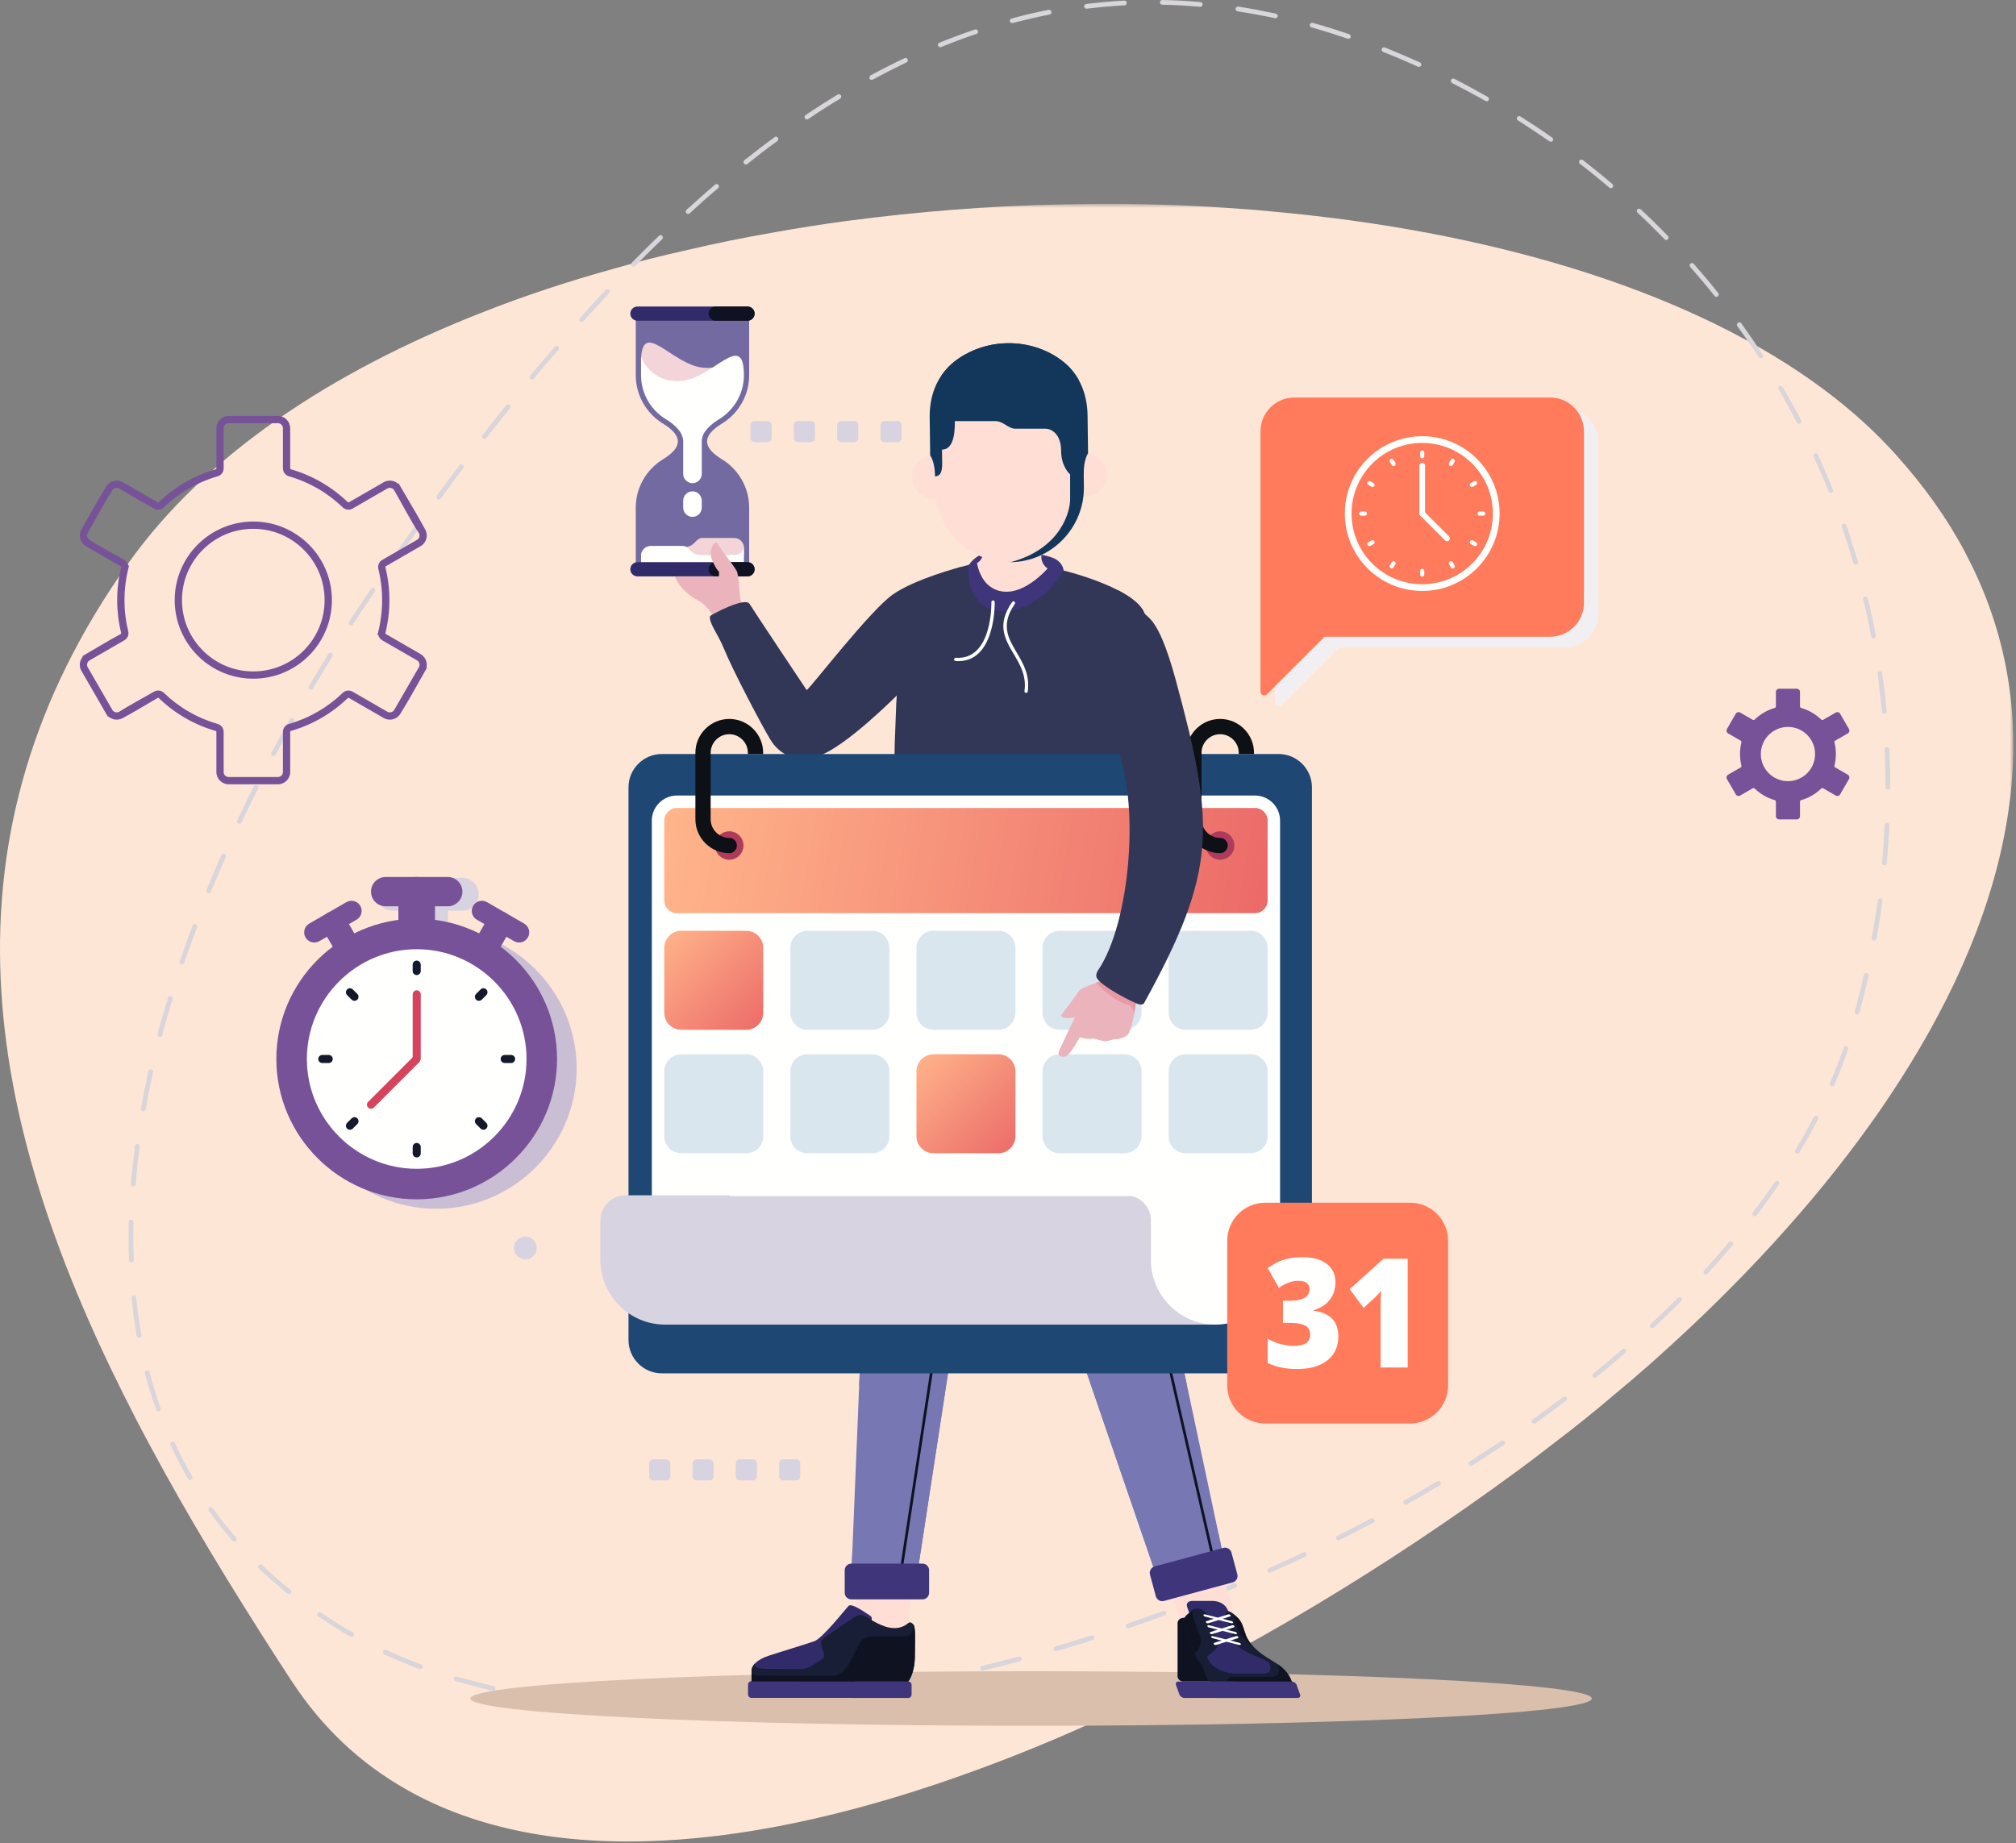 <svg xmlns="http://www.w3.org/2000/svg" xmlns:xlink="http://www.w3.org/1999/xlink" width="480" height="439" viewBox="0 0 480 439">
    <rect x="0" y="0" width="480" height="439" fill="#808080" stroke="none"/>
    <defs>
        <linearGradient id="prefix__c" x1="0%" x2="100%" y1="48.479%" y2="51.521%">
            <stop offset="0%" stop-color="#FFB48A"/>
            <stop offset="100%" stop-color="#EC6B69"/>
        </linearGradient>
        <linearGradient id="prefix__d" x1="0%" x2="100%" y1="0%" y2="100%">
            <stop offset="0%" stop-color="#FFB48A"/>
            <stop offset="100%" stop-color="#EC6B69"/>
        </linearGradient>
        <linearGradient id="prefix__e" x1=".004%" x2="99.996%" y1="0%" y2="100%">
            <stop offset="0%" stop-color="#FFB48A"/>
            <stop offset="100%" stop-color="#EC6B69"/>
        </linearGradient>
        <path id="prefix__a" d="M0.354 0.522L505.354 0.522 505.354 420 0.354 420z"/>
    </defs>
    <g fill="none" fill-rule="evenodd">
        <g transform="translate(-26 .001) translate(0 48.03)">
            <mask id="prefix__b" fill="#fff">
                <use xlink:href="#prefix__a"/>
            </mask>
            <path fill="#FDE6D6" d="M475.743 213.266c-1.485 2.217-2.965 4.397-4.545 6.568-13.815 19.291-30.96 37.821-49.945 54.853-.86.791-1.76 1.59-2.655 2.38-2.705 2.386-5.495 4.775-8.285 7.071-4.81 4.105-9.765 8.075-14.805 11.882-2.655 2.092-5.395 4.146-8.1 6.15-31.405 23.099-64.975 43.307-98.055 58.531-10.255 4.774-20.515 9.037-30.64 12.719-52.835 19.458-102.015 24.019-135.945 4.727-10.805-6.108-20.03-14.643-27.365-25.893-1.17-1.803-2.34-3.602-3.51-5.397-10.84-16.865-21.195-33.805-30.285-50.837-2.16-3.974-4.18-7.903-6.16-11.882-32.985-65.894-45.545-132.583 1.21-198.184 18.18-25.517 48.02-45.39 83.835-59.451 10.22-4.054 20.88-7.573 31.955-10.627 5.445-1.59 10.93-2.97 16.555-4.221 7.07-1.674 14.265-3.138 21.555-4.397 5.585-1 11.16-1.879 16.785-2.636 2.34-.289 4.68-.582 7.02-.879C250.968 1.781 267.798.69 284.543.568c2.2-.046 4.405-.046 6.57-.046 10.125.046 20.155.418 30.055 1.175 2.655.168 5.31.377 7.965.666 50.535 4.564 96.885 18.032 128.385 40.377 6.885 4.895 13.055 10.162 18.405 15.898.995 1.046 1.94 2.092 2.835 3.176.315.334.59.67.9 1.008 6.525 7.61 11.745 15.48 15.665 23.513 20.025 40.54 8.32 85.26-19.58 126.93" mask="url(#prefix__b)"/>
        </g>
        <path fill="#D8D5DB" d="M197.33 405.855c-3.016.13-6.076.225-9.046.225-.315 0-.54.266-.54.585 0 .266.225.54.54.54 3.015 0 6.03-.094 9.09-.225.315 0 .54-.274.54-.585-.045-.27-.315-.54-.585-.54m-18.045.09c-3.06-.09-6.12-.27-9-.45-.405-.045-.585.18-.63.49 0 .32.225.59.54.635 2.925.18 5.985.36 9.045.45.315 0 .585-.225.585-.544 0-.311-.225-.581-.54-.581m36.045-1.395c-3.015.31-6.03.585-9 .81-.315 0-.54.266-.54.585.045.315.27.54.585.54h.045c2.97-.225 5.985-.5 9-.81.315-.05.54-.315.54-.634-.045-.311-.315-.54-.63-.491m-54.045.045c-2.97-.32-5.985-.765-8.91-1.264-.315-.041-.585.139-.675.454-.045.31.18.585.495.63 2.925.54 5.94.945 8.955 1.305h.09c.27 0 .495-.18.54-.5.045-.31-.18-.584-.495-.625m71.955-2.43c-3.06.446-6.03.9-8.955 1.305-.315.04-.54.315-.495.626.045.274.315.499.585.499h.045c2.925-.405 5.94-.86 9-1.35.27-.045.495-.315.45-.634-.045-.311-.315-.491-.63-.446m-89.685-.63c-2.97-.675-5.895-1.44-8.73-2.25-.315-.09-.63.045-.72.36-.09.31.09.63.405.716 2.745.765 5.535 1.534 8.37 2.209.135.04.27.04.405.09h.135c.09 0 .18-.05.27-.09l.045-.045c.135-.045.18-.18.225-.32.045-.265-.135-.58-.405-.67m107.415-2.745c-2.925.626-5.94 1.26-8.775 1.8h-.09c-.315.045-.495.31-.45.63.045.266.315.446.585.446h.09c2.025-.36 4.095-.765 6.165-1.211.9-.18 1.8-.36 2.7-.585.315-.045.495-.36.45-.675-.09-.27-.36-.495-.675-.405m17.55-4.28c-2.835.766-5.76 1.53-8.73 2.25-.315.095-.495.365-.405.68.045.266.27.446.54.446.045 0 .09 0 .135-.041 2.97-.72 5.94-1.485 8.775-2.21.27-.085.45-.4.405-.72-.09-.265-.405-.445-.72-.404m-142.245 1.89c-.99-.36-1.935-.72-2.925-1.125-1.845-.72-3.6-1.526-5.355-2.336-.27-.135-.63 0-.765.266-.135.274 0 .634.27.765 1.89.904 3.87 1.71 5.85 2.524.81.36 1.665.67 2.52.99h.225c.225 0 .45-.14.54-.36.09-.27-.045-.585-.36-.724m159.57-6.93c-.585.18-1.17.405-1.8.585-2.205.679-4.5 1.399-6.795 2.07-.315.094-.495.36-.405.679.09.27.315.4.54.4h.18c2.25-.67 4.545-1.345 6.705-2.024.675-.225 1.305-.405 1.935-.626.27-.09.45-.405.36-.724-.09-.266-.405-.446-.72-.36m-175.86-.671l-.315-.225c-2.52-1.44-4.95-2.97-7.29-4.59-.225-.18-.585-.09-.765.18-.18.22-.09.585.135.765 2.34 1.57 4.815 3.15 7.335 4.635l.36.225c.09.04.18.04.27.04.225 0 .405-.085.495-.265.18-.274.045-.634-.225-.765m192.96-5.134c-2.835 1.039-5.715 2.029-8.505 3.015-.315.094-.45.409-.36.679.09.266.27.4.54.4.045 0 .09 0 .18-.04 2.835-.945 5.67-1.984 8.505-3.015.315-.094.45-.405.36-.72-.135-.32-.495-.45-.72-.32m17.55-6.295c-.135-.315-.45-.454-.72-.315-2.745 1.125-5.58 2.29-8.415 3.375-.27.135-.405.446-.315.765.09.22.315.36.54.36.045 0 .135-.045.225-.045 2.835-1.125 5.67-2.295 8.37-3.42.315-.135.45-.454.315-.72M95.18 378.626c-1.035-.806-2.07-1.661-3.015-2.475-1.305-1.125-2.52-2.291-3.735-3.416-.225-.225-.585-.225-.81 0-.225.22-.225.585 0 .806 1.44 1.354 2.925 2.704 4.5 4.009.765.67 1.53 1.35 2.34 1.976.09.094.225.139.36.139.18 0 .315-.09.45-.225.18-.225.135-.585-.09-.814m241.875-8.64c-.135-.311-.495-.405-.765-.266-2.61 1.21-5.265 2.475-8.235 3.78-.27.09-.405.45-.27.72.09.225.315.36.495.36.09 0 .18-.045.225-.094 2.97-1.305 5.67-2.516 8.28-3.78.27-.131.405-.446.27-.72m-254.835-3.78c-1.98-2.25-3.87-4.631-5.58-7.016-.18-.274-.54-.315-.81-.135-.225.18-.27.54-.09.765 1.575 2.25 3.33 4.455 5.13 6.566.18.184.315.405.495.585.09.094.27.18.405.18s.27-.041.405-.131c.18-.18.225-.41.135-.634 0-.086-.045-.135-.09-.18m270.99-4.361c-.135-.27-.495-.36-.765-.225-2.565 1.39-5.31 2.79-8.01 4.14-.27.135-.36.405-.27.626-.045.045 0 .094 0 .139.09.18.315.315.495.315.09 0 .18-.05.27-.09.225-.14.495-.225.72-.364 2.52-1.211 4.95-2.516 7.335-3.776.27-.14.36-.5.225-.765m15.75-8.865c-.135-.274-.495-.36-.765-.23-.495.275-.945.59-1.44.86-2.07 1.26-4.185 2.47-6.39 3.69-.27.13-.36.49-.18.765.09.18.27.266.495.266.09 0 .18 0 .27-.041 2.655-1.53 5.31-3.06 7.83-4.545.045-.045.09-.094.135-.135.18-.18.18-.405.045-.63m-297.18-1.354c-1.53-2.561-2.925-5.265-4.14-7.961-.135-.27-.495-.405-.765-.27-.27.13-.405.45-.27.765 1.26 2.7 2.655 5.445 4.185 8.055.09.18.27.27.495.27.09 0 .18-.045.27-.09.27-.135.36-.495.225-.77m312.525-8.185c0-.045-.045-.094-.045-.135-.18-.27-.54-.32-.765-.18-.18.09-.315.22-.495.315-1.26.85-2.61 1.755-3.915 2.56-1.035.72-2.115 1.4-3.15 2.075-.27.13-.36.495-.18.765.09.18.27.27.45.27.09 0 .225-.045.315-.09 1.575-.994 3.105-1.98 4.635-3.02.99-.625 1.98-1.255 2.97-1.93.18-.14.27-.405.18-.63m14.67-10.62c-.18-.27-.54-.32-.765-.14-2.385 1.805-4.86 3.605-7.29 5.36-.27.18-.315.495-.135.765.135.135.27.22.45.22.135 0 .225 0 .36-.085 2.43-1.76 4.905-3.555 7.29-5.36.27-.18.315-.54.09-.76M61.61 326.745c-.09-.315-.405-.495-.72-.405-.27.09-.45.405-.405.67.81 2.975 1.71 5.9 2.7 8.69.09.27.27.405.54.405.045 0 .09 0 .18-.05.27-.085.45-.404.315-.715-.99-2.79-1.845-5.674-2.61-8.595m351.45-5.36c-.225-.22-.585-.22-.81-.04-2.205 1.89-4.5 3.82-6.93 5.805-.225.18-.27.54-.09.765.135.135.27.22.45.22.135 0 .225-.04.36-.134 2.43-1.931 4.77-3.911 6.93-5.801.27-.23.27-.54.09-.814M58.414 309.01c0-.266-.27-.54-.585-.491-.315.045-.54.31-.495.63.315 3.056.72 6.07 1.215 9 .045.266.315.446.585.446h.09c.315-.041.495-.311.45-.626-.495-2.93-.945-5.895-1.26-8.96m367.875.095c-.225-.23-.585-.23-.81 0-2.07 2.07-4.275 4.185-6.48 6.255-.225.18-.27.54-.045.765.09.135.27.18.405.18s.27-.045.405-.14c2.205-2.07 4.41-4.18 6.525-6.295.225-.225.225-.585 0-.765m12.195-13.37c-.225-.224-.585-.18-.81.05-1.845 2.25-3.87 4.545-5.94 6.795-.225.225-.18.585.045.806.09.094.225.139.36.139.18 0 .315-.094.405-.18 2.115-2.295 4.14-4.594 6.03-6.844.18-.225.135-.585-.09-.765m-380.745-.671c0-1.305 0-2.655.045-4.01 0-.31-.225-.584-.54-.584-.315 0-.585.229-.585.54-.045 1.35-.045 2.704-.045 4.054 0 1.71.045 3.375.09 5.04 0 .27.27.54.54.54h.045c.315-.05.54-.27.54-.59-.045-1.66-.09-3.325-.09-4.99m391.635-13.725c-.27-.18-.585-.135-.765.13-1.665 2.43-3.465 4.906-5.265 7.29-.225.275-.135.635.09.815.09.045.225.09.36.09.135 0 .315-.045.45-.225 1.8-2.385 3.6-4.86 5.265-7.335.18-.274.135-.634-.135-.765m-390.6-8.87c-.36-.085-.585.14-.63.455-.405 3.06-.72 6.075-.99 9.045 0 .315.225.585.54.585h.045c.27 0 .54-.225.54-.5.27-2.965.585-5.98.99-8.95.045-.315-.18-.634-.495-.634M458.6 265.77c-.27-.09-.585 0-.765.27-1.305 2.565-2.79 5.22-4.365 7.83-.18.266-.09.63.18.81.09.04.18.04.27.04.225 0 .405-.085.495-.265 1.62-2.655 3.105-5.31 4.455-7.92.135-.274 0-.634-.27-.765M62.014 254.65c-.315-.04-.585.14-.675.455-.63 2.97-1.26 5.936-1.8 8.865-.045.315.18.585.45.675h.135c.27 0 .495-.18.54-.45.54-2.925 1.125-5.895 1.8-8.865.045-.32-.135-.585-.45-.68m403.695-5.485c-.315-.09-.63.04-.72.36-.945 2.745-2.07 5.58-3.285 8.37-.135.31 0 .63.315.765.045 0 .135.045.225.045.18 0 .405-.135.495-.36 1.215-2.835 2.34-5.67 3.285-8.46.135-.274-.045-.585-.315-.72m-399.015-11.97c-.27-.09-.585.09-.675.4-.9 2.885-1.755 5.806-2.52 8.69-.045.31.135.63.405.67.045.046.09.046.18.046.225 0 .45-.176.54-.405.72-2.876 1.575-5.805 2.475-8.681.09-.32-.09-.63-.405-.72m403.785-5.445c-.315-.09-.585.135-.675.4-.63 2.885-1.395 5.806-2.205 8.78-.045.27.09.58.405.675.045 0 .09.045.135.045.27 0 .495-.18.54-.45.81-2.925 1.575-5.895 2.25-8.775.045-.315-.135-.634-.45-.675M72.59 220.095c-.315-.094-.63.04-.72.315-1.08 2.835-2.115 5.715-3.06 8.546-.135.274.045.585.315.724h.18c.27 0 .45-.14.54-.36.99-2.835 2.025-5.715 3.06-8.505.09-.274-.045-.634-.315-.72m401.13-6.165c-.27-.045-.585.18-.63.495-.405 2.97-.9 5.936-1.44 8.906-.045.319.135.585.45.679h.09c.27 0 .495-.18.585-.454.54-3.015 1.035-6.03 1.44-8.951 0-.315-.18-.634-.495-.675M79.43 203.355c-.27-.135-.585 0-.72.31-1.215 2.75-2.43 5.54-3.555 8.33-.09.266.045.63.315.72.09.045.135.045.225.045.225 0 .405-.135.495-.36 1.125-2.75 2.34-5.54 3.555-8.28.135-.315 0-.634-.315-.765m395.865-7.425c-.27.04-.54.22-.585.54-.135 3.015-.315 6.03-.585 9-.045.315.18.585.495.626h.045c.27 0 .54-.221.54-.54.315-2.966.495-5.981.63-9.045.045-.266-.225-.54-.54-.581m-388.08-8.91c-.27-.135-.63-.05-.765.225-1.35 2.7-2.7 5.445-3.96 8.14-.135.32 0 .635.27.766.09.049.135.049.225.049.225 0 .405-.09.495-.315 1.305-2.704 2.655-5.445 4.005-8.1.135-.315 0-.634-.27-.765m388.62-8.6c0-.31-.27-.535-.585-.535-.315 0-.54.27-.54.585.135 2.97.225 5.985.225 9 0 .315.27.585.54.585.315 0 .585-.27.585-.585 0-3.015-.09-6.075-.225-9.05m-380.07-7.375c-.27-.135-.63-.045-.765.225-1.53 2.65-2.97 5.355-4.365 7.965-.135.27-.045.585.225.72.09.045.18.09.27.09.18 0 .405-.09.495-.315 1.395-2.565 2.835-5.265 4.365-7.92.135-.27.045-.585-.225-.765m378.36-10.71c-.045-.315-.315-.54-.63-.45-.315.045-.495.315-.45.626.405 2.974.765 5.989 1.035 8.959.045.315.27.495.585.495h.045c.315 0 .54-.27.495-.585-.27-3.015-.63-6.03-1.08-9.045M104.99 155.52c-.225-.18-.585-.09-.765.18-1.575 2.56-3.15 5.13-4.68 7.74-.18.27-.09.585.18.765.09.045.18.09.27.09.225 0 .405-.09.495-.27 1.53-2.61 3.105-5.175 4.68-7.74.18-.274.09-.585-.18-.765m367.605-4.455h-.045c-.495-2.835-1.17-5.67-1.845-8.554-.045-.311-.36-.491-.675-.401-.27.045-.495.36-.405.675.675 2.745 1.26 5.49 1.8 8.235.045.18.09.4.135.585.045.27.27.45.54.45h.09c.315-.09.495-.36.45-.675 0-.09-.045-.225-.045-.315m-357.48-10.98c-.225-.18-.585-.135-.765.135l-.225.315c-1.665 2.475-3.375 4.995-4.995 7.51-.18.275-.135.635.135.815.09.045.225.09.315.09.18 0 .36-.09.45-.27 1.665-2.52 3.33-5.044 5.04-7.515l.225-.315c.135-.225.09-.59-.18-.765m352.62-8.37c-.675-2.25-1.395-4.455-2.115-6.615-.09-.315-.45-.45-.72-.36-.315.135-.45.45-.36.72.855 2.475 1.665 4.995 2.43 7.56.09.36.225.675.315 1.035.09.27.315.405.54.405h.18c.27-.09.45-.405.36-.72-.18-.675-.405-1.354-.63-2.025M125.51 125.28c-.27-.18-.63-.135-.81.135-1.71 2.43-3.465 4.86-5.22 7.38-.18.225-.09.585.135.765.135.09.225.09.36.09.135 0 .315-.045.45-.23 1.71-2.47 3.465-4.945 5.22-7.375.18-.27.09-.585-.135-.765m10.71-14.58c-.27-.18-.585-.135-.81.09-1.8 2.38-3.6 4.815-5.4 7.29-.18.225-.09.585.135.765.09.09.225.135.315.135.18 0 .36-.094.495-.27 1.755-2.43 3.555-4.86 5.355-7.245.18-.225.135-.585-.09-.765m326.205 5.895c-.27-.675-.585-1.395-.9-2.115-.135-.36-.315-.765-.495-1.17-.675-1.665-1.44-3.375-2.205-5.04-.135-.27-.45-.405-.765-.27-.27.135-.405.45-.27.72.54 1.166 1.08 2.34 1.575 3.51.36.765.675 1.53.945 2.25.36.765.675 1.485.945 2.25l.135.27c.09.225.27.36.495.36.09 0 .135 0 .225-.045.225-.09.405-.315.36-.585 0-.045 0-.094-.045-.135m-315.09-20.21c-.27-.175-.585-.13-.81.095-1.845 2.25-3.6 4.59-5.4 6.885-.045.09-.135.135-.18.225-.225.27-.18.63.09.81.09.09.225.135.315.135.135 0 .27-.045.36-.135l.09-.09c1.89-2.43 3.735-4.77 5.625-7.11.18-.225.135-.585-.09-.814m307.53 3.739c-.585-1.08-1.125-2.115-1.71-3.15-.855-1.62-1.755-3.195-2.7-4.77-.135-.27-.495-.36-.765-.225-.27.18-.36.495-.18.765.945 1.62 1.845 3.285 2.79 4.995.495.945 1.035 1.93 1.53 2.925.135.18.315.27.495.27.09 0 .18 0 .27-.05.27-.13.405-.49.27-.76M158.9 82.485c-.27-.18-.585-.135-.81.09-1.935 2.25-3.915 4.545-5.85 6.885-.18.27-.18.63.09.81.09.09.225.135.36.135.135 0 .315-.09.405-.225 1.935-2.34 3.915-4.635 5.85-6.885.18-.225.18-.585-.045-.81m286.785 1.98c-1.62-2.52-3.33-4.995-5.085-7.47-.18-.27-.54-.315-.81-.135-.225.18-.315.54-.135.81 1.755 2.43 3.51 4.905 5.13 7.425.09.135.27.225.45.225.09 0 .225 0 .315-.09.27-.135.315-.495.135-.765M170.96 69.03c-.225-.18-.585-.18-.765.045-2.07 2.16-4.095 4.41-6.12 6.66-.225.27-.18.585.045.81.09.09.225.135.36.135.135 0 .315-.045.405-.18 2.025-2.25 4.095-4.5 6.12-6.66.225-.225.18-.585-.045-.81m264.15.765c-1.89-2.385-3.87-4.725-5.85-6.975-.18-.225-.54-.225-.765-.045-.27.225-.27.585-.045.81 1.935 2.205 3.915 4.545 5.76 6.885.135.135.27.225.45.225.135 0 .225-.045.36-.135.225-.18.27-.54.09-.765M183.65 56.16c-.225-.225-.54-.225-.765 0-2.115 2.025-4.275 4.185-6.435 6.386-.225.229-.225.589 0 .769.09.135.225.18.405.18.135 0 .27-.045.405-.18 2.115-2.16 4.275-4.32 6.39-6.345.225-.225.225-.585 0-.81m239.49.045c-2.115-2.16-4.275-4.32-6.48-6.345-.225-.225-.585-.225-.81 0-.18.225-.18.585.045.81 2.205 2.025 4.365 4.185 6.435 6.3.09.09.225.18.405.18.135 0 .27-.045.36-.18.225-.225.225-.585.045-.765M197.06 44.01c-.225-.225-.585-.27-.81-.045-1.62 1.395-3.24 2.79-4.815 4.23-.405.315-.765.675-1.125 1.035-.27.225-.585.45-.855.72-.225.22-.225.585-.045.81.135.09.27.18.45.18.135 0 .27-.045.36-.135l1.485-1.35 1.62-1.485c1.215-1.084 2.43-2.115 3.645-3.15.225-.225.27-.585.09-.81m212.85-.18c-2.295-1.98-4.68-3.87-7.02-5.715-.27-.18-.63-.135-.81.09-.18.27-.135.63.09.806 2.385 1.804 4.725 3.739 7.02 5.674.09.09.225.135.36.135.135 0 .315-.09.405-.225.225-.225.18-.585-.045-.765M211.19 32.76c-.18-.225-.54-.315-.765-.09-2.385 1.71-4.77 3.6-7.2 5.49-.225.225-.27.54-.09.81.135.135.27.225.45.225.135 0 .225-.045.36-.135 2.385-1.935 4.77-3.78 7.155-5.49.225-.184.27-.54.09-.81m184.365 0c-2.475-1.755-4.995-3.42-7.56-5.04-.225-.135-.585-.09-.765.18-.18.27-.09.63.18.765 2.52 1.62 5.04 3.285 7.515 4.995.09.09.225.09.315.09.18 0 .36-.045.45-.225.18-.27.135-.585-.135-.765M226.22 22.68c-.18-.225-.54-.315-.765-.18-2.565 1.575-5.13 3.195-7.65 4.905-.27.18-.315.54-.135.81.09.135.27.225.45.225.135 0 .225-.045.315-.09 2.52-1.714 5.04-3.33 7.605-4.86.27-.18.315-.54.18-.81m154.035.405c-2.655-1.485-5.355-2.97-8.01-4.324-.27-.131-.63 0-.765.274-.135.27 0 .585.27.76 2.655 1.355 5.31 2.75 7.92 4.235.09.09.18.09.27.09.225 0 .405-.09.495-.27.18-.27.09-.63-.18-.765m-138.15-8.955c-.135-.315-.45-.405-.765-.27-2.655 1.26-5.4 2.65-8.055 4.095-.27.18-.36.495-.225.765.09.225.315.315.495.315.09 0 .18-.045.27-.09 2.655-1.44 5.355-2.79 8.01-4.095.27-.135.405-.45.27-.72m121.95.72c-2.745-1.215-5.535-2.43-8.325-3.555-.27-.09-.63.045-.72.315-.135.31 0 .63.315.765 2.79 1.08 5.58 2.295 8.28 3.51.09.045.135.045.225.045.225 0 .45-.135.54-.315.135-.32 0-.63-.315-.765M258.17 7.02c-2.835.945-5.715 2.025-8.505 3.15-.315.135-.45.45-.315.716.09.229.315.364.495.364.09 0 .18 0 .225-.045 2.79-1.125 5.625-2.205 8.46-3.15.27-.09.45-.405.315-.675-.09-.315-.405-.45-.675-.36m89.055 1.125c-2.88-.99-5.76-1.89-8.64-2.7-.315-.09-.63.09-.72.405-.09.27.09.585.405.675 2.835.81 5.76 1.71 8.595 2.7h.18c.225 0 .45-.135.54-.36.09-.32-.045-.63-.36-.72m-71.55-5.805c-2.97.58-5.94 1.26-8.82 2.07-.315.045-.495.36-.405.675.045.225.27.405.54.405h.135c2.88-.765 5.85-1.444 8.775-2.025.27-.045.495-.36.45-.675-.09-.27-.36-.495-.675-.45m54.09.9c-2.97-.63-5.985-1.215-8.91-1.665-.315-.045-.63.18-.675.45-.045.315.18.63.495.675 2.925.45 5.895.99 8.865 1.62.045.045.09.045.09.045.27 0 .495-.18.585-.45.045-.315-.135-.585-.45-.675M293.72.135h-.045c-3.015.18-6.075.45-9.045.81-.315.045-.54.315-.495.63.045.27.27.495.585.495h.045c2.97-.36 5.985-.63 9-.81.27 0 .54-.27.495-.59 0-.265-.27-.535-.54-.535m18.09.36c-2.97-.27-6.03-.45-9.045-.495-.315 0-.585.225-.585.54 0 .315.225.585.54.585 3.015.045 6.03.225 9 .495h.045c.315 0 .54-.225.585-.54 0-.32-.225-.585-.54-.585" transform="translate(-26 .001)"/>
        <g>
            <path fill="#F2EFF2" d="M353.536 24.246h-60.919c-4.424 0-8.045 3.622-8.045 8.045v62.004c0 .37.212.687.555.83.343.14.717.067.98-.196l13.708-13.709h53.721c4.425 0 8.046-3.62 8.046-8.045V32.291c0-4.424-3.621-8.045-8.046-8.045" transform="translate(-26 .001) translate(45 72.999)"/>
            <path fill="#FF7B5B" d="M350.081 21.664h-60.92c-4.423 0-8.042 3.621-8.042 8.046v62.003c0 .37.21.688.553.83.343.142.716.068.98-.196l13.708-13.709h53.721c4.425 0 8.046-3.62 8.046-8.045V29.71c0-4.425-3.622-8.046-8.046-8.046" transform="translate(-26 .001) translate(45 72.999)"/>
            <path fill="#FFFFFE" d="M331.52 37.408c-3.043-3.044-7.25-4.927-11.898-4.927-4.645 0-8.853 1.883-11.898 4.927-3.044 3.045-4.928 7.252-4.928 11.898 0 4.647 1.884 8.854 4.928 11.898 3.045 3.045 7.253 4.929 11.898 4.929 4.647 0 8.855-1.884 11.897-4.929 3.046-3.044 4.93-7.25 4.93-11.898 0-4.646-1.884-8.853-4.93-11.898zm-11.898-6.528c5.089 0 9.695 2.062 13.03 5.396 3.334 3.336 5.397 7.942 5.397 13.03 0 5.09-2.062 9.695-5.397 13.03-3.335 3.335-7.941 5.398-13.03 5.398-5.088 0-9.695-2.063-13.03-5.397-3.334-3.336-5.397-7.942-5.397-13.03 0-5.09 2.064-9.695 5.397-13.03 3.335-3.335 7.942-5.397 13.03-5.397z" transform="translate(-26 .001) translate(45 72.999)"/>
            <path fill="#FFFFFE" d="M312.114 36.302c.238-.137.542-.055.68.182l.432.75c.138.238.056.543-.18.68-.238.137-.544.055-.681-.182l-.433-.75c-.138-.238-.055-.543.182-.68zM326.2 60.7c.237-.137.542-.055.68.181l.434.751c.136.238.054.542-.183.68-.238.136-.543.054-.68-.182l-.433-.75c-.137-.239-.054-.544.182-.68zm-19.582-18.901c.137-.238.442-.32.678-.183l.751.434c.238.137.32.442.183.68-.138.236-.443.318-.68.181l-.75-.433c-.238-.138-.32-.443-.182-.68zm24.397 14.086c.137-.238.442-.32.68-.183l.75.434c.237.136.318.442.182.68-.136.236-.442.318-.68.181l-.75-.434c-.237-.137-.318-.442-.182-.678zm-26.41-6.579c0-.273.224-.497.499-.497h.866c.274 0 .497.224.497.497 0 .275-.223.498-.497.498h-.866c-.276 0-.498-.223-.498-.498zm28.173 0c0-.273.223-.497.497-.497h.867c.274 0 .496.224.496.497 0 .275-.222.498-.496.498h-.867c-.274 0-.497-.223-.497-.498zm-26.16 7.51c-.137-.238-.056-.544.182-.68l.75-.434c.237-.137.542-.055.68.183.137.236.055.542-.183.678l-.75.434c-.237.137-.542.055-.679-.182zm24.397-14.088c-.136-.236-.055-.541.182-.678l.75-.434c.238-.137.544-.055.68.183.136.236.055.542-.181.68l-.751.432c-.239.137-.543.055-.68-.183zm-18.901 19.583c-.237-.137-.32-.442-.182-.679l.433-.75c.137-.237.443-.32.68-.182.237.136.319.441.182.68l-.433.75c-.138.236-.442.318-.68.18zM326.2 37.913c-.236-.136-.319-.442-.182-.68l.434-.749c.136-.237.441-.32.68-.182.236.137.318.442.182.679l-.434.75c-.138.238-.443.32-.68.182zm-6.578 26.41c-.273 0-.497-.223-.497-.498v-.866c0-.274.224-.497.498-.497.273 0 .496.223.496.497v.866c0 .275-.223.498-.497.498zm0-28.172c-.273 0-.497-.223-.497-.497v-.866c0-.275.224-.498.498-.498.273 0 .496.223.496.498v.866c0 .274-.223.497-.497.497zM319.622 49.978c.37 0 .672-.302.672-.672v-11.42c0-.37-.302-.671-.672-.671-.369 0-.671.301-.671.671v11.42c0 .37.302.672.671.672" transform="translate(-26 .001) translate(45 72.999)"/>
            <path fill="#FFFFFE" d="M319.147 48.832c-.26.261-.26.688 0 .95l5.92 5.919c.262.262.689.262.95 0 .26-.261.26-.689 0-.95l-5.92-5.919c-.261-.262-.689-.262-.95 0" transform="translate(-26 .001) translate(45 72.999)"/>
            <path fill="#775298" d="M403.532 95.607c-.895.258-1.743.623-2.53 1.078-.81.467-1.555 1.03-2.222 1.674-.131.126-.324.144-.473.057l-3-1.732-.018-.01c-.171-.093-.367-.11-.547-.062-.185.049-.35.168-.452.344l-.014.02-2.11 3.658c-.102.177-.122.38-.073.566.05.183.17.35.346.451l.02.013 2.977 1.719c.156.09.228.27.187.436v.001c-.109.443-.194.899-.25 1.365-.056.454-.084.919-.084 1.391 0 .473.028.937.084 1.392.056.466.141.921.25 1.364.047.184-.046.37-.208.45l-2.976 1.719c-.177.103-.296.267-.346.452-.05.185-.029.389.072.565l2.125 3.678c.103.177.267.295.452.345.185.05.388.029.564-.072l.022-.013 2.98-1.72c.156-.09.348-.06.472.058.667.644 1.412 1.207 2.221 1.673.793.46 1.647.825 2.548 1.083.174.05.288.21.288.381v3.463c0 .203.084.389.219.524s.32.218.524.218h4.249c.203 0 .39-.083.523-.218.135-.135.22-.32.22-.524v-3.463c0-.187.13-.344.304-.387.895-.257 1.743-.621 2.531-1.077.81-.466 1.554-1.03 2.221-1.673.137-.131.342-.145.493-.046l2.982 1.721c.176.102.378.121.564.072.184-.05.35-.168.452-.346l.013-.02 2.112-3.658c.1-.176.12-.379.071-.564-.05-.186-.169-.35-.344-.452l-2.998-1.73c-.157-.09-.228-.272-.188-.439.11-.443.194-.898.25-1.364.056-.455.084-.92.084-1.392 0-.473-.028-.937-.083-1.391-.057-.467-.142-.922-.25-1.365-.047-.184.045-.37.208-.45l2.977-1.719c.175-.1.294-.267.344-.451.05-.185.029-.387-.072-.565l-.012-.021-2.112-3.658c-.102-.176-.268-.295-.452-.344-.186-.05-.388-.03-.564.071v.001l-3 1.732c-.16.093-.36.062-.484-.065-.664-.64-1.407-1.2-2.212-1.666-.792-.458-1.647-.823-2.548-1.083-.174-.049-.288-.208-.288-.381v-3.462c0-.204-.084-.39-.219-.524-.134-.134-.32-.218-.523-.218h-4.25c-.203 0-.388.084-.523.218s-.219.32-.219.524v3.462c0 .188-.13.345-.305.386zm-1.395 6.403c1.17-1.17 2.784-1.892 4.568-1.892 1.782 0 3.397.722 4.567 1.892 1.168 1.168 1.891 2.782 1.891 4.566 0 1.784-.723 3.399-1.89 4.568-1.17 1.168-2.786 1.891-4.568 1.891-1.784 0-3.399-.723-4.568-1.891-1.168-1.17-1.892-2.784-1.892-4.568 0-1.784.724-3.398 1.892-4.566zM28.617 40.09c-1.207.513-2.376 1.098-3.5 1.75-1.148.662-2.25 1.393-3.298 2.183-1.05.792-2.056 1.65-3.007 2.567-.036.035-.081.055-.13.061-.051.006-.102-.003-.145-.027-2.786-1.61-5.578-3.212-8.36-4.829-.332-.179-.687-.288-1.047-.33-.371-.04-.745-.012-1.1.083-.366.099-.715.269-1.024.504-.295.225-.552.513-.748.853-2.02 3.271-3.939 6.815-5.871 10.162-.195.34-.315.708-.364 1.08-.048.387-.02.775.077 1.138.098.366.268.716.504 1.023.226.297.512.555.853.75 2.666 1.647 5.558 3.21 8.285 4.785.043.025.075.063.094.108.019.045.024.098.013.145l-.191.773.01.004c-.082.375-.16.757-.23 1.145-.122.662-.223 1.315-.3 1.955-.077.634-.136 1.29-.178 1.963-.04.675-.06 1.338-.06 1.983s.02 1.305.06 1.981c.042.674.101 1.33.178 1.966.077.639.178 1.291.3 1.953.12.658.26 1.3.412 1.922.013.051.008.104-.015.15-.023.05-.06.09-.102.111-3.045 1.626-6.135 3.539-9.144 5.279l.106.134-.092.114c-.235.308-.405.658-.503 1.024-.097.364-.125.752-.077 1.137.049.372.169.74.366 1.08l6.306 10.924.117-.07c.063.057.128.111.194.163.31.234.658.405 1.025.503.363.097.75.124 1.135.075.362-.046.72-.16 1.05-.346 2.76-1.464 5.6-3.233 8.325-4.806.04-.023.09-.03.14-.024.05.006.098.028.134.063.952.916 1.956 1.773 3.005 2.565 1.047.788 2.149 1.518 3.295 2.181 1.133.655 2.31 1.243 3.525 1.76 1.207.512 2.446.953 3.712 1.316.052.015.093.045.12.081.032.043.052.093.049.142v9.565c0 .391.078.769.223 1.113.15.36.367.682.638.949.267.268.588.485.944.633.346.144.722.224 1.114.224h11.738c.39 0 .768-.08 1.113-.224.356-.148.676-.365.949-.633.266-.267.484-.589.633-.949.144-.344.224-.722.224-1.113v-9.566c0-.058.017-.108.046-.144.03-.038.077-.068.13-.08l.037-.015c1.274-.367 2.506-.805 3.69-1.31 1.206-.512 2.375-1.097 3.501-1.749 1.148-.663 2.25-1.393 3.297-2.182 1.05-.792 2.055-1.65 3.007-2.569.04-.038.088-.06.135-.064.05-.004.105.008.15.038l8.284 4.782c.34.197.707.316 1.076.362.385.05.772.022 1.137-.075.366-.098.715-.268 1.024-.503.288-.22.54-.5.735-.83 2.177-3.5 4.233-7.333 6.31-10.927l-.113-.067c.022-.091.038-.183.05-.276.048-.384.022-.77-.077-1.135-.097-.366-.267-.716-.503-1.023-.226-.297-.513-.554-.852-.75l-8.286-4.783c-.043-.025-.075-.063-.094-.108-.02-.047-.025-.1-.013-.15l.216-.875-.013-.003c.075-.341.144-.688.208-1.04.121-.661.222-1.314.3-1.954.077-.636.137-1.292.178-1.966.04-.676.061-1.336.061-1.98 0-.646-.02-1.307-.061-1.983-.04-.674-.1-1.33-.178-1.969-.078-.633-.177-1.286-.3-1.954-.12-.657-.26-1.298-.413-1.917-.012-.05-.005-.103.017-.154.02-.046.058-.084.105-.108l8.275-4.778c.343-.198.629-.453.852-.75.234-.31.405-.66.501-1.022.099-.363.125-.75.076-1.135-.045-.362-.161-.72-.35-1.055-1.971-3.654-4.233-7.337-6.319-10.95l-.119.07c-.062-.057-.127-.112-.193-.163-.309-.235-.658-.405-1.024-.504-.364-.097-.751-.125-1.136-.076-.374.048-.74.166-1.076.358l-.614.352.003.007-7.685 4.435c-.047.027-.098.036-.148.03-.049-.008-.095-.03-.13-.066l-.02-.02c-.941-.907-1.944-1.76-3.001-2.556-1.052-.791-2.147-1.518-3.28-2.172-1.131-.655-2.31-1.244-3.523-1.76-1.206-.512-2.446-.953-3.713-1.316-.05-.015-.09-.044-.12-.082-.032-.042-.05-.092-.047-.14v-9.567c0-.39-.08-.767-.224-1.113-.149-.359-.367-.681-.637-.948-.269-.268-.59-.486-.945-.634-.345-.143-.722-.223-1.113-.223H35.44c-.392 0-.768.08-1.114.223-.356.148-.677.366-.948.634-.529.529-.857 1.259-.857 2.061v9.567c0 .055-.02.106-.048.146-.03.037-.076.066-.129.079l-.038.013c-1.274.367-2.506.806-3.689 1.31zm4.127.362c-1.172.338-2.323.75-3.449 1.23-1.143.486-2.25 1.04-3.312 1.654-1.08.624-2.123 1.317-3.121 2.068-1.003.756-1.956 1.569-2.85 2.433-.318.306-.714.484-1.121.533-.416.052-.846-.034-1.22-.25-2.747-1.586-5.637-3.157-8.329-4.81-.13-.068-.267-.11-.405-.124-.155-.018-.31-.005-.459.035-.153.04-.297.11-.421.205-.119.09-.223.208-.304.345-2.004 3.032-4.014 6.948-5.87 10.162-.078.138-.126.285-.146.432-.019.154-.006.316.036.473.04.153.11.297.204.421.092.12.21.224.346.303 2.473 1.635 5.657 3.271 8.278 4.784.384.22.665.55.825.927.058.131.098.268.125.408l.17.056-.191.773c-.15.608-.282 1.214-.393 1.82-.108.587-.202 1.203-.28 1.846-.075.626-.133 1.247-.17 1.86-.036.6-.054 1.229-.054 1.883 0 .654.018 1.28.054 1.88.037.614.095 1.237.17 1.862.078.642.172 1.258.28 1.846.112.605.243 1.213.393 1.821.111.45.057.903-.123 1.291-.18.39-.488.716-.887.92L3.19 83.77l.002.003-.87.501c-.136.08-.253.185-.345.304-.093.124-.164.268-.204.42-.042.158-.055.32-.036.474.02.147.068.294.147.432l5.428 9.404.003-.002.438.76c.08.138.184.254.304.345.124.095.268.164.421.206.156.041.317.054.47.034.146-.019.292-.068.43-.146 2.626-1.65 5.589-3.225 8.297-4.788.387-.221.811-.298 1.211-.25.417.051.812.234 1.122.53l.003.004c.897.864 1.85 1.677 2.853 2.433.997.752 2.039 1.443 3.117 2.067 1.07.618 2.185 1.175 3.336 1.665 1.13.48 2.303.895 3.51 1.242.425.121.779.375 1.027.704.251.333.395.75.395 1.184l.004 9.565c0 .161.032.314.09.45.058.142.149.274.26.386.108.112.242.2.386.261.137.057.29.088.451.088h11.738c.161 0 .312-.031.45-.088.145-.061.277-.15.387-.26.11-.113.2-.245.26-.387.057-.136.088-.289.088-.45v-9.566c0-.456.16-.878.426-1.214.27-.343.65-.594 1.084-.697 1.172-.336 2.322-.749 3.448-1.228 1.143-.486 2.25-1.04 3.314-1.655 1.08-.624 2.121-1.315 3.119-2.068 1.003-.755 1.955-1.568 2.852-2.433.331-.319.75-.498 1.179-.538.436-.04.882.067 1.259.315l8.19 4.729c.136.078.283.126.433.145.154.02.316.007.472-.034.153-.042.297-.111.421-.206.12-.091.225-.207.303-.345 1.947-3.393 3.922-6.77 5.87-10.163.079-.137.127-.284.146-.434.02-.153.007-.314-.035-.47-.04-.154-.11-.3-.204-.423-.09-.121-.203-.224-.34-.302l-8.285-4.783c-.383-.22-.665-.55-.825-.927-.043-.101-.078-.207-.104-.315l-.216-.043.216-.879c.15-.608.283-1.214.394-1.818.108-.59.201-1.206.28-1.848.075-.626.134-1.248.17-1.863.037-.6.055-1.226.055-1.88 0-.653-.018-1.281-.055-1.88-.036-.614-.094-1.235-.17-1.861-.08-.65-.173-1.268-.28-1.852-.11-.603-.242-1.21-.394-1.816-.11-.452-.055-.906.126-1.295.181-.387.488-.713.88-.915l8.206-4.738c.135-.075.25-.18.342-.301.094-.12.163-.267.204-.423.042-.156.055-.317.035-.47-.019-.15-.067-.297-.145-.434-2.005-2.979-4.01-6.959-5.871-10.163-.078-.137-.184-.254-.303-.345-.124-.095-.268-.165-.42-.205-.157-.042-.318-.054-.472-.035-.145.018-.293.067-.433.148l-8.29 4.785c-.39.228-.828.304-1.243.247-.417-.057-.813-.248-1.12-.553-.901-.866-1.85-1.676-2.838-2.42-.986-.741-2.023-1.43-3.11-2.057-1.07-.618-2.183-1.175-3.334-1.664-1.13-.48-2.302-.897-3.51-1.242-.425-.123-.778-.376-1.028-.705-.251-.333-.395-.749-.395-1.183l-.004-9.567c0-.16-.031-.313-.089-.449-.058-.142-.148-.273-.26-.386-.109-.111-.241-.2-.386-.26-.138-.058-.289-.09-.45-.09H35.44c-.162 0-.314.032-.45.09-.145.06-.279.149-.389.258-.213.218-.348.514-.348.837v9.567c0 .458-.157.88-.421 1.215-.275.342-.655.594-1.088.695zm2.067 13.77c-2.07.858-3.94 2.122-5.51 3.69-1.568 1.57-2.831 3.44-3.689 5.511-.827 1.997-1.284 4.191-1.284 6.496 0 2.305.457 4.5 1.284 6.497.859 2.071 2.12 3.94 3.69 5.51 1.569 1.569 3.438 2.831 5.51 3.69 1.997.827 4.192 1.283 6.496 1.283 2.304 0 4.497-.456 6.493-1.284 2.076-.858 3.945-2.12 5.515-3.69 1.568-1.569 2.831-3.438 3.69-5.51.827-1.997 1.282-4.19 1.282-6.496 0-2.305-.455-4.499-1.283-6.496-.858-2.072-2.12-3.941-3.689-5.51-1.57-1.57-3.439-2.833-5.51-3.69-1.999-.828-4.192-1.284-6.498-1.284-2.305 0-4.499.456-6.497 1.283zm-6.735 2.464c1.721-1.721 3.783-3.11 6.079-4.062 2.208-.915 4.624-1.42 7.153-1.42 2.53 0 4.947.505 7.153 1.42 2.296.951 4.36 2.34 6.08 4.062 1.722 1.721 3.111 3.784 4.062 6.08.915 2.208 1.42 4.624 1.42 7.153 0 2.528-.505 4.946-1.42 7.153-.95 2.296-2.34 4.358-4.062 6.079-1.72 1.722-3.782 3.11-6.076 4.062-2.207.915-4.625 1.42-7.157 1.42-2.529 0-4.945-.505-7.152-1.42-2.296-.95-4.359-2.34-6.08-4.062-1.721-1.72-3.11-3.784-4.062-6.079-.915-2.207-1.42-4.624-1.42-7.153s.505-4.945 1.42-7.153c.951-2.296 2.34-4.359 4.062-6.08z" transform="translate(-26 .001) translate(45 72.999)"/>
            <path fill="#D8D3E0" d="M136.575 274.535h3.02c.552 0 1.006.451 1.006 1.004v3.02c0 .553-.454 1.006-1.006 1.006h-3.02c-.553 0-1.005-.453-1.005-1.005v-3.02c0-.554.452-1.005 1.005-1.005M146.887 274.535h3.02c.553 0 1.006.451 1.006 1.004v3.02c0 .553-.453 1.006-1.006 1.006h-3.02c-.552 0-1.004-.453-1.004-1.005v-3.02c0-.554.452-1.005 1.004-1.005M157.2 274.535h3.019c.553 0 1.006.451 1.006 1.004v3.02c0 .553-.453 1.006-1.006 1.006H157.2c-.553 0-1.006-.453-1.006-1.005v-3.02c0-.554.453-1.005 1.006-1.005M167.512 274.535h3.02c.553 0 1.004.451 1.004 1.004v3.02c0 .553-.451 1.006-1.005 1.006h-3.019c-.552 0-1.006-.453-1.006-1.005v-3.02c0-.554.454-1.005 1.006-1.005" transform="translate(-26 .001) translate(45 72.999)"/>
            <path fill="#726AA0" d="M145.874 62.783c.254 0 .506-.008.756-.022h12.743V47.895c0-4.762-2.5-8.968-6.25-11.373l-.01-.005c-.137-.09-.278-.174-.419-.258-4.459-2.808-4.46-5.446-.003-8.254.142-.083.284-.17.422-.259l.01-.005c3.75-2.404 6.25-6.61 6.25-11.373V1.502H146.63c-.25-.013-.502-.022-.756-.022s-.505.009-.756.022h-12.743v14.866c0 4.762 2.5 8.969 6.25 11.373l.01.005c.138.09.28.175.421.26 4.457 2.807 4.456 5.445-.003 8.254-.142.083-.281.168-.419.257l-.009.005c-3.75 2.405-6.25 6.611-6.25 11.373v14.866h12.743c.25.014.502.022.756.022" transform="translate(-26 .001) translate(45 72.999)"/>
            <path fill="#F3D4D8" d="M140.36 57.27h3.707c2.386 0 2.484-2.157 4.151-2.157h7.486c2.026 0 2.413 1.896 2.413 1.896v2.6h-11.521l-.036.002c-.228.013-.458.02-.685.02-.23 0-.458-.007-.687-.02l-.035-.001h-4.794v-2.34M135.44 19.614c-1.163-1.89-1.809-4.09-1.809-6.384 0-10.905 7.385.756 14.898 1.35 1.492.117 2.772-.046 3.863-.382.283.782.471 1.364.471 1.526 0 .653-6.407 5.49-7.518 5.753-1.113.26-6.8.588-9.153-1.242-.243-.19-.495-.398-.753-.621" transform="translate(-26 .001) translate(45 72.999)"/>
            <path fill="#FFFFFE" d="M145.876 50.095c1.217 0 2.212-.995 2.212-2.212v-1.655c0-1.217-.995-2.213-2.212-2.213-1.216 0-2.212.996-2.212 2.213v1.655c0 1.217.996 2.212 2.212 2.212zm2.217-17.711c-.132-1.85 1.176-3.706 3.929-5.44l.016-.01.015-.01c.13-.076.258-.154.384-.235l.013-.008.008-.005c3.507-2.254 5.66-6.123 5.66-10.308 0-10.905-7.387.756-14.898 1.35-7.453.588-9.589-5.82-9.589-5.82v4.47c0 4.19 2.156 8.063 5.663 10.31l.008.006c.13.081.26.162.392.24l.016.01.015.01c2.753 1.733 4.062 3.59 3.93 5.44h.01v7.474c0 1.217.995 2.212 2.211 2.212 1.217 0 2.212-.995 2.212-2.212v-7.474h.005zM158.117 61.506v-4.497c0 1.242-.923 2.157-2.296 2.157h-8.14c-2.386 0-2.484-2.157-4.15-2.157h-7.486c-2.027 0-2.414 1.896-2.414 1.896v2.601h11.522l.034.002c.23.012.458.02.687.02.228 0 .458-.008.686-.02l.035-.002h11.522" transform="translate(-26 .001) translate(45 72.999)"/>
            <path fill="#322B6A" d="M132.768 0h26.212c.93 0 1.69.761 1.69 1.692 0 .93-.76 1.691-1.69 1.691h-26.212c-.93 0-1.691-.761-1.691-1.691S131.838 0 132.768 0M132.768 64.263h26.212c.93 0 1.69-.762 1.69-1.691 0-.931-.76-1.692-1.69-1.692h-26.212c-.93 0-1.691.761-1.691 1.692 0 .93.761 1.69 1.691 1.69" transform="translate(-26 .001) translate(45 72.999)"/>
            <path fill="#0F1321" d="M151.404 0h7.576c.93 0 1.69.761 1.69 1.692 0 .93-.76 1.691-1.69 1.691h-7.576c-.93 0-1.692-.761-1.692-1.691S150.474 0 151.404 0M151.404 64.263h7.576c.93 0 1.69-.762 1.69-1.691 0-.931-.76-1.692-1.69-1.692h-7.576c-.93 0-1.692.761-1.692 1.692 0 .93.762 1.69 1.692 1.69" transform="translate(-26 .001) translate(45 72.999)"/>
            <path fill="#3F357B" d="M211.657 61.568s1.525-2.486 4.373-2.904c2.848-.419 13.4-.336 16.458 1.591 3.057 1.926 1.381 5.695 1.381 5.695l-22.212-4.382" transform="translate(-26 .001) translate(45 72.999)"/>
            <path fill="#EBB4BD" d="M159.934 75.68s-2.436-4.666-2.645-5.918c-.21-1.253-.348-5.777-.904-6.822-.557-1.044-4.282-5.882-4.665-6.614-.383-.73-2.262 1.567-1.183 4.039 1.079 2.47 1.671 2.783 1.671 2.783l-.036 1.115h-10.477s1.045 3.376 5.5 5.707c4.455 2.333 7.483 11.975 7.483 11.975l6.405-3.864-1.149-2.402" transform="translate(-26 .001) translate(45 72.999)"/>
            <path fill="#323657" d="M209.736 62.022s-10.872 2.83-16.202 6.588c-5.33 3.757-18.984 21.48-20.456 22.754 0 0-12.844-19.24-13.595-20.522-1.087-1.852-9.373 2.718-9.41 2.865-.405 1.55 1.854 4.225 3.28 7.736 2.085 5.133 9.033 18.36 11.091 21.73 2.059 3.367 6.793 6.851 14.232 2.554 7.44-4.296 17.879-15.124 17.879-15.124l13.181-28.581" transform="translate(-26 .001) translate(45 72.999)"/>
            <path fill="#FFDED6" d="M229.152 43.284l-.21 4.903v11.571c0 1.132.956 2.918 2.656 2.946 4.297 5.412-.447 10.802-3.633 11.294-3.188.492-18.573-3.215-19.603-4.099-.721-.618 3.888-6.2 3.464-7.992.333-.09-.046.006.29-.104.873-.289 1.7-.702 2.237-1.286 1.677-1.83 1.6-9.993-.078-12.128-1.678-2.135 14.877-5.105 14.877-5.105" transform="translate(-26 .001) translate(45 72.999)"/>
            <path fill="#323657" d="M209.736 62.022c1.02-.257 3.018-.806 3.867-.894 1.187 6.212 7.63 12.433 17.133.975 5.402.93 21.983 5.635 22.959 11.73 0 19.782-7.21 33.055-7.21 57.018 0 10.958 4.064 28.16 3.953 43.318-9.391-1.143-50.707-8.652-57.554-.333-.518-.474-1.363-2.526-.646-5.657 4.133-18.05 2.106-41.246 1.945-61.466l-.152.484c.013-3.269.096-6.335.229-9.201.138-4.72.46-9.189 1.088-13.282 1.416-11.723 3.466-17.572 3.47-17.578 3.975-2.248 9.152-4.389 9.152-4.389l-.008.027c.57-.274 1.157-.53 1.774-.752" transform="translate(-26 .001) translate(45 72.999)"/>
            <path fill="#323657" d="M247.243 67.594c-.844 1.13-1.393 2.263-1.393 2.263-2.4 20.4-6 31.95-27 31.95h-24.73c-.049 1.733-.08 3.525-.089 5.39l.152-.484c.03 3.78.125 7.663.234 11.596 18.91 6.327 37.567 12.03 52.09 13.513-.008-.322-.022-.658-.022-.971 0-23.963 7.21-37.236 7.21-57.018-.373-2.326-3.022-4.45-6.452-6.239" transform="translate(-26 .001) translate(45 72.999)"/>
            <path fill="#3F357B" d="M211.637 61.573c.766-.207 1.523-.395 1.966-.445.825 5.95 7.563 11.277 17.134.976 1.06.198 2.248.308 3.528.773-7.536 12.605-23.4 13.618-22.671-1.076 0-.021.018-.11.043-.228" transform="translate(-26 .001) translate(45 72.999)"/>
            <path fill="#FFFFFE" d="M221.975 70.375c.123-.179.37-.224.548-.1.18.124.224.37.1.549-3.44 4.996-1.574 8.155.421 11.532 1.57 2.655 3.214 5.44 2.662 9.322-.031.215-.232.365-.448.334-.215-.03-.366-.23-.335-.446.515-3.606-1.058-6.27-2.558-8.807-2.129-3.602-4.118-6.97-.39-12.384M217.047 70.395c-.002-.218.172-.397.39-.4.216-.002.395.173.399.39 0 .042.346 14.71-9.3 14.051-.217-.013-.381-.202-.367-.42.014-.218.203-.382.42-.368 8.78.598 8.458-13.214 8.458-13.253" transform="translate(-26 .001) translate(45 72.999)"/>
            <path fill="#FFDED6" d="M188.134 296.115l8.064.565c1.3.09 2.289 1.229 2.198 2.528l-1.1 15.726c-.09 1.3-1.228 2.29-2.528 2.198l-8.064-.563c-1.3-.091-2.29-1.229-2.199-2.53l1.1-15.725c.092-1.3 1.229-2.289 2.53-2.199" transform="translate(-26 .001) translate(45 72.999)"/>
            <path fill="#DABFAD" d="M360 331.5c0 3.59-59.77 6.5-133.5 6.5-73.73 0-133.5-2.91-133.5-6.5s59.77-6.5 133.5-6.5c73.73 0 133.5 2.91 133.5 6.5" transform="translate(-26 .001) translate(45 72.999)"/>
            <path fill="#7777B4" d="M188.12 194.809L183.732 301.509 199.443 301.509 216.163 192.409 188.12 194.809" transform="translate(-26 .001) translate(45 72.999)"/>
            <path fill="#7777B4" d="M186.341 238.068l-.78 18.98h7.412c5.5 0 8.58 2.553 7.976 6.5-.6 3.946-4.276 28.023-4.276 28.023s-.227 3.998-12.7 4.116l-.24 5.822h15.71l9.184-59.93c-7.833-1.3-15.983-2.559-22.286-3.511" transform="translate(-26 .001) translate(45 72.999)"/>
            <path fill="#0F1321" d="M195.158 301.509h.648l7.88-51.645c.026-.175-.094-.338-.269-.363-.175-.027-.338.093-.364.268l-7.895 51.74" transform="translate(-26 .001) translate(45 72.999)"/>
            <path fill="#7777B4" d="M220.661 198.258L257.185 304.784 272.325 297.91 250.729 196.309 220.661 198.258" transform="translate(-26 .001) translate(45 72.999)"/>
            <path fill="#7777B4" d="M230.347 226.51l26.838 78.274 15.14-6.874-1.216-5.72c-3.331 1.076-8.249 2.574-10.117 2.67-2.938.152-3.992-.979-4.293-1.807-.302-.828-7.458-23.275-8.889-28.85-1.431-5.574 2.335-7.382 6.78-7.382h9.001l-5.395-25.384c-8.57-2.711-20.246-4.867-27.85-4.928" transform="translate(-26 .001) translate(45 72.999)"/>
            <path fill="#0F1321" d="M269.738 299.083l.593-.27-11.362-49.82c-.039-.172-.21-.28-.382-.242-.172.039-.28.21-.241.382l11.392 49.95" transform="translate(-26 .001) translate(45 72.999)"/>
            <path fill="#3F357B" d="M183.694 299.38h16.95c.864 0 1.572.709 1.572 1.574v5.365c0 .864-.708 1.573-1.573 1.573h-16.95c-.864 0-1.573-.709-1.573-1.573v-5.365c0-.865.709-1.574 1.574-1.574" transform="translate(-26 .001) translate(45 72.999)"/>
            <path fill="#322B6A" d="M184.162 328.717s-23.322.62-24.223-1.313l.002-2.577c.002-1.031 1.067-2.51 3.968-3.475 2.9-.963 9.087-2.825 10.988-3.499 1.9-.675 7.352-7.563 8.125-8.399.775-.837 4.38 1.873 5.152 2.325.773.452.256 1.546-.132 2.834s-3.88 14.104-3.88 14.104" transform="translate(-26 .001) translate(45 72.999)"/>
            <path fill="#3F357B" d="M159.935 331.333l37.304.039c.442 0 .803-.36.805-.802l.002-2.323c0-.443-.361-.805-.802-.805l-37.305-.038c-.442 0-.804.36-.804.803l-.002 2.322c-.001.442.36.804.802.804" transform="translate(-26 .001) translate(45 72.999)"/>
            <path fill="#3F357B" d="M159.935 331.334l12.678.014c.442 0 .803-.361.804-.804l.002-2.322c0-.442-.36-.804-.804-.805l-12.676-.013c-.443 0-.804.36-.805.803l-.002 2.322c0 .442.36.804.803.805" transform="translate(-26 .001) translate(45 72.999)"/>
            <path fill="#171E35" d="M176.442 318.692c.128.45 1.285 2.706.48 3.254-.806.546-3.385 2.508-4.835 2.507l-8.342-.01c-3.833-.003-2.947-1.339-2.947-1.339-.6.607-.855 1.218-.857 1.723l-.002 2.577 37.303.038s1.581-1.834 1.585-6.15c.005-4.317.216-6.797-.411-7.49-.628-.694-1.063-.34-1.063-.34-2.9 2.51-6.41.703-8.246-.297-.195-.106-.382-.214-.557-.321-1.49-.891-2.401-1.687-3.726-.94-1.482.836-6.705 4.534-7.543 5.114-.838.58-.967 1.222-.839 1.674" transform="translate(-26 .001) translate(45 72.999)"/>
            <path fill="#0F1321" d="M159.94 325.464l-.001 1.94 37.303.038s1.581-1.834 1.585-6.15c.005-4.317.216-6.797-.411-7.49.083 1.383-.653 2.931-1.94 2.93l-7.435-.008c-2.727-.003-3.28 1.457-3.28 1.457s-1.379 2.725-2.373 4.653c-.994 1.926-2.647 3.241-3.86 3.24-1.212 0-15.955-.016-17.938-.018-.846-.001-1.35-.277-1.65-.592" transform="translate(-26 .001) translate(45 72.999)"/>
            <path fill="#FFDED6" d="M268.543 297.399l-7.811 2.08c-1.26.336-2.015 1.64-1.68 2.898l4.058 15.235c.335 1.259 1.638 2.014 2.898 1.68l7.812-2.08c1.26-.336 2.014-1.64 1.679-2.9l-4.056-15.234c-.336-1.258-1.641-2.015-2.9-1.68" transform="translate(-26 .001) translate(45 72.999)"/>
            <path fill="#0F1321" d="M269.99 327.466h-7.208c-.777 0-1.412-.578-1.412-1.285v-12.608c0-.708.635-1.287 1.412-1.287h7.208c.778 0 1.414.58 1.414 1.287v12.608c0 .707-.636 1.285-1.414 1.285" transform="translate(-26 .001) translate(45 72.999)"/>
            <path fill="#322B6A" d="M264.506 312.106l-.814-2.268c-.12-.336-.497-1.582 1.362-1.582h4.51c1.21 0 3.132.386 3.884 2.478.75 2.09 2.09 5.827 2.55 7.105.459 1.278 7.02 4.441 7.996 5.399.976.96 1.294 2.044 1.235 2.269-.06.223-13.122 1.565-14.941.798-1.819-.767-3.826-8.018-3.826-8.018l-1.956-6.181" transform="translate(-26 .001) translate(45 72.999)"/>
            <path fill="#171E35" d="M270.403 327.913l-1.32-.446s-.638-.416-.93-1.231l-.961-2.677c-.233-.649-1.032-.758-1.445-1.908-.414-1.15-2.333-6.5-2.863-7.979-.531-1.476 1.14-2.371 2.135-3.244.997-.874 3.113-.065 3.73 1.66.621 1.726 1.316 3.663 1.836 5.112.52 1.449.469 2.087-.379 2.79-.848.702-1.444 1.255-1.702 1.448-.258.191.234 1.108.891 1.83.659.726 2.62 2.28 5.94 2.28h6.457c1.66 0 1.972-.959 1.482-2.322s-7.218-2.38-8.33-5.475l-2.113-5.888c-.25-.7.274-.923.497-1.083.223-.16.743.016 2.096 1.245 1.354 1.23 1.419 2.19 2.185 4.33.77 2.14 2.86 4.057 5.283 5.525 2.421 1.47 4.612 2.645 5.668 5.587 1.056 2.943-15.873 3.422-18.157.446" transform="translate(-26 .001) translate(45 72.999)"/>
            <path fill="#0F1321" d="M285.222 323.34c1.436 1 2.638 2.173 3.338 4.127.93 2.588-12.058 3.27-16.752 1.371l3.681.59-2.359-1.637s.095-1.45 1.235-1.45h9.36c1.241 0 2.393-.499 1.497-3zm-10.763-12.125c.261.196.58.46.965.811 1.354 1.23 1.419 2.188 2.185 4.328.395 1.096 1.134 2.133 2.087 3.08 0 0-2.85-2.386-3.392-3.266-.317-.516-1.182-2.99-1.845-4.953zm-9.04 9.522l-2.535-7.065c-.531-1.476 1.14-2.371 2.135-3.244.076-.066.157-.122.243-.17-.028.027-.642.597-.182 1.88.471 1.31.952 2.649 1.5 4.179.517 1.44.627 2.784-1.162 4.42z" transform="translate(-26 .001) translate(45 72.999)"/>
            <path fill="#3F357B" d="M270.482 331.363h19.478c.48 0 .746-.357.589-.796l-.828-2.304c-.157-.438-.679-.797-1.16-.797h-19.478c-.482 0-.746.359-.588.797l.826 2.304c.158.439.68.796 1.161.796" transform="translate(-26 .001) translate(45 72.999)"/>
            <path fill="#3F357B" d="M262.985 331.364h13.472c.481 0 .747-.358.59-.797l-.828-2.304c-.158-.437-.68-.797-1.162-.797h-13.471c-.482 0-.747.36-.59.797l.827 2.304c.158.439.68.797 1.162.797" transform="translate(-26 .001) translate(45 72.999)"/>
            <path fill="#FFFFFE" d="M268.848 314.055c-.198-.05-.37.02-.386.16-.015.137.132.29.33.34l2.182.554-1.784.553c-.162.05-.2.204-.086.341.115.138.339.21.5.16l2.485-.772 3.04.772c.195.05.368-.022.384-.16.016-.137-.132-.29-.329-.34l-2.183-.554 1.785-.554c.162-.05.2-.203.085-.34-.115-.14-.339-.21-.5-.16l-2.485.77-3.038-.77zm.928 2.586c-.198-.05-.37.021-.385.16-.016.137.132.29.33.34l2.18.554-1.783.553c-.163.05-.2.203-.086.341.116.138.339.21.5.16l2.487-.772 3.037.771c.197.05.37-.021.385-.159.016-.138-.131-.29-.33-.34l-2.18-.554 1.784-.554c.161-.05.199-.203.084-.34-.115-.139-.338-.21-.499-.16l-2.486.771-3.038-.771zm4.082-4.671c.161-.05.2-.204.085-.341-.114-.139-.339-.21-.5-.16l-2.485.77-3.039-.77c-.197-.05-.37.021-.385.16-.015.137.132.29.33.34l2.182.554-1.786.554c-.16.05-.198.203-.083.34.115.138.338.21.5.16l2.484-.771 3.038.771c.198.05.37-.022.386-.16.015-.137-.133-.29-.329-.34l-2.182-.554 1.784-.553z" transform="translate(-26 .001) translate(45 72.999)"/>
            <path fill="#3F357B" d="M255.911 300.051l16.363-4.42c.835-.225 1.703.274 1.929 1.11l1.399 5.18c.225.834-.274 1.701-1.108 1.927l-16.364 4.418c-.836.226-1.704-.272-1.929-1.107l-1.4-5.18c-.225-.835.274-1.703 1.11-1.928" transform="translate(-26 .001) translate(45 72.999)"/>
            <path fill="#1E4774" d="M138.567 254.062h146.876c4.357 0 7.922-3.565 7.922-7.922V114.49c0-4.357-3.565-7.923-7.922-7.923H138.567c-4.358 0-7.923 3.566-7.923 7.923v131.65c0 4.357 3.565 7.922 7.923 7.922" transform="translate(-26 .001) translate(45 72.999)"/>
            <path fill="#FFFFFE" d="M142.168 116.455h137.64c3.285 0 5.972 2.689 5.972 5.973v104.648c0 8.458-6.92 15.377-15.377 15.377h-14.928c-8.457 0-17.074-7.091-15.378-15.377l1.439-7.015h-99.368c-3.285 0-5.972-2.688-5.972-5.972v-91.661c0-3.284 2.687-5.973 5.972-5.973" transform="translate(-26 .001) translate(45 72.999)"/>
            <path fill="url(#prefix__c)" d="M142.168 119.418c-1.65 0-3.01 1.36-3.01 3.01v19.038c0 1.65 1.36 3.01 3.01 3.01h137.64c1.65 0 3.01-1.36 3.01-3.01v-19.038c0-1.65-1.36-3.01-3.01-3.01h-137.64" transform="translate(-26 .001) translate(45 72.999)"/>
            <path fill="#D8D3E0" d="M154.708 211.662v.189h95.837c2.57.665 4.482 3.011 4.482 5.782v9.443c0 8.458 6.92 15.377 15.376 15.377H139.332c-8.458 0-15.377-6.92-15.377-15.377v-9.443c0-3.285 2.687-5.971 5.97-5.971h24.783" transform="translate(-26 .001) translate(45 72.999)"/>
            <path fill="url(#prefix__d)" d="M143.213 148.67h15.462c2.23 0 4.056 1.824 4.056 4.055v15.462c0 2.23-1.825 4.055-4.056 4.055h-15.462c-2.23 0-4.055-1.825-4.055-4.055v-15.462c0-2.23 1.825-4.056 4.055-4.056" transform="translate(-26 .001) translate(45 72.999)"/>
            <path fill="#DAE6EE" d="M173.236 148.67h15.462c2.23 0 4.054 1.824 4.054 4.055v15.462c0 2.23-1.824 4.055-4.054 4.055h-15.462c-2.232 0-4.056-1.825-4.056-4.055v-15.462c0-2.23 1.824-4.056 4.056-4.056M203.257 148.67h15.462c2.231 0 4.055 1.824 4.055 4.055v15.462c0 2.23-1.824 4.055-4.055 4.055h-15.462c-2.23 0-4.056-1.825-4.056-4.055v-15.462c0-2.23 1.826-4.056 4.056-4.056M233.28 148.67h15.461c2.23 0 4.055 1.824 4.055 4.055v15.462c0 2.23-1.825 4.055-4.055 4.055H233.28c-2.23 0-4.055-1.825-4.055-4.055v-15.462c0-2.23 1.825-4.056 4.055-4.056M263.301 148.67h15.461c2.231 0 4.057 1.824 4.057 4.055v15.462c0 2.23-1.826 4.055-4.057 4.055h-15.46c-2.232 0-4.056-1.825-4.056-4.055v-15.462c0-2.23 1.824-4.056 4.055-4.056M143.213 178.076h15.462c2.23 0 4.056 1.825 4.056 4.055v15.462c0 2.23-1.825 4.056-4.056 4.056h-15.462c-2.23 0-4.055-1.826-4.055-4.056v-15.462c0-2.23 1.825-4.055 4.055-4.055M173.236 178.076h15.462c2.23 0 4.054 1.825 4.054 4.055v15.462c0 2.23-1.824 4.056-4.054 4.056h-15.462c-2.232 0-4.056-1.826-4.056-4.056v-15.462c0-2.23 1.824-4.055 4.056-4.055" transform="translate(-26 .001) translate(45 72.999)"/>
            <path fill="#AD3C5C" d="M271.507 124.978c1.869 0 3.385 1.515 3.385 3.384 0 1.87-1.516 3.385-3.385 3.385-1.869 0-3.385-1.515-3.385-3.385 0-1.869 1.516-3.384 3.385-3.384" transform="translate(-26 .001) translate(45 72.999)"/>
            <path fill="#0D1014" d="M271.507 126.545c1.003 0 1.817.815 1.817 1.817 0 1.004-.814 1.818-1.817 1.818-2.22 0-4.237-.907-5.698-2.367-1.461-1.462-2.368-3.48-2.368-5.7v-15.83c0-2.22.907-4.237 2.368-5.697 1.461-1.462 3.478-2.369 5.698-2.369s4.237.907 5.697 2.369c1.462 1.46 2.368 3.477 2.368 5.698v.283h-3.633v-.283c0-1.218-.5-2.325-1.304-3.13-.804-.803-1.912-1.303-3.128-1.303-1.217 0-2.324.5-3.129 1.303-.804.805-1.304 1.912-1.304 3.13v15.83c0 1.217.5 2.324 1.304 3.128.805.805 1.912 1.303 3.129 1.303" transform="translate(-26 .001) translate(45 72.999)"/>
            <path fill="url(#prefix__e)" d="M203.257 178.076h15.462c2.231 0 4.055 1.825 4.055 4.055v15.462c0 2.23-1.824 4.056-4.055 4.056h-15.462c-2.23 0-4.056-1.826-4.056-4.056v-15.462c0-2.23 1.826-4.055 4.056-4.055" transform="translate(-26 .001) translate(45 72.999)"/>
            <path fill="#DAE6EE" d="M233.28 178.076h15.461c2.23 0 4.055 1.825 4.055 4.055v15.462c0 2.23-1.825 4.056-4.055 4.056H233.28c-2.23 0-4.055-1.826-4.055-4.056v-15.462c0-2.23 1.825-4.055 4.055-4.055M263.301 178.076h15.461c2.231 0 4.057 1.825 4.057 4.055v15.462c0 2.23-1.826 4.056-4.057 4.056h-15.46c-2.232 0-4.056-1.826-4.056-4.056v-15.462c0-2.23 1.824-4.055 4.055-4.055" transform="translate(-26 .001) translate(45 72.999)"/>
            <path fill="#AD3C5C" d="M154.638 124.978c1.868 0 3.385 1.515 3.385 3.384 0 1.87-1.517 3.385-3.385 3.385-1.87 0-3.385-1.515-3.385-3.385 0-1.869 1.516-3.384 3.385-3.384" transform="translate(-26 .001) translate(45 72.999)"/>
            <path fill="#0D1014" d="M154.638 126.545c1.003 0 1.816.815 1.816 1.817 0 1.004-.813 1.818-1.816 1.818-2.22 0-4.237-.907-5.698-2.367-1.462-1.462-2.369-3.48-2.369-5.7v-15.83c0-2.22.907-4.237 2.37-5.697 1.46-1.462 3.477-2.369 5.697-2.369s4.237.907 5.697 2.369c1.462 1.46 2.369 3.477 2.369 5.698v.283h-3.634v-.283c0-1.218-.5-2.325-1.304-3.13-.803-.803-1.911-1.303-3.128-1.303s-2.325.5-3.13 1.303c-.803.805-1.303 1.912-1.303 3.13v15.83c0 1.217.5 2.324 1.304 3.128.804.805 1.912 1.303 3.129 1.303" transform="translate(-26 .001) translate(45 72.999)"/>
            <path fill="#FFDED6" d="M202.61 35.457c-.129.02-.255.042-.38.07h-.004.001c-2.3.513-4.025 2.56-4.04 5.015-.018 2.856 2.284 5.184 5.14 5.202 2.854.017 5.183-2.284 5.201-5.139.01-1.66-.762-3.14-1.973-4.094.152 1.525-.066 3.417-2.012 3.632l.018-2.983c.008-1.206-1.125-1.747-1.951-1.703M239.922 34.975c.129.015.254.035.38.06l.004.001c2.311.452 4.089 2.453 4.168 4.908.09 2.854-2.15 5.241-5.004 5.332-2.854.092-5.24-2.148-5.332-5.002-.053-1.659.681-3.159 1.866-4.144-.111 1.529.154 3.414 2.105 3.578l-.095-2.98c-.039-1.206 1.08-1.776 1.908-1.753" transform="translate(-26 .001) translate(45 72.999)"/>
            <path fill="#FFDED6" d="M220.933 9.391c-9.735.126-17.599 8.194-17.473 17.93l.208 16.099c.126 9.735 8.195 17.596 17.93 17.471 9.733-.126 17.596-8.193 17.47-17.929l-.208-16.099c-.125-9.735-8.194-17.598-17.927-17.472" transform="translate(-26 .001) translate(45 72.999)"/>
            <path fill="#13375B" d="M221.598 60.891c9.733-.126 17.596-8.194 17.47-17.929l-.208-16.099c-.08-6.28-3.467-11.779-8.474-14.859-9.16.257-17.08.593-17.793.597-1.58.008-8.059 11.788-8.059 11.788l2.523 2.9h10.884c2.034 0 3.013 1.808 4.858 1.808h7.12c1.506 0 3.727 1.356 3.727 5.235 0 3.88 2.147 5.65 2.147 5.65v5.987c0 2.562-1.937 11.637-14.195 14.922" transform="translate(-26 .001) translate(45 72.999)"/>
            <path fill="#13375B" d="M209.874 23.767c-.899.734-1.547 1.834-1.526 3.448.049 3.806-.634 6.834-3.062 6.865l.038 2.986c.023 1.67-.119 3.36-1.695 3.38-.045-3.591-1.159-4.988-1.159-4.988l-.116-9.003c-.055-4.2 1.054-9.859 6.517-13.802 7.067-5.102 17.006-5.23 24.205-.312 5.562 3.8 6.815 9.428 6.87 13.628l.115 9.003s-1.075 1.426-1.028 5.016c-1.575.02-1.76-1.666-1.782-3.335l-.039-2.986c-2.427.032-3.19-2.977-3.237-6.783-.022-1.642-.722-2.734-1.664-3.444 1.216 2.218.652 3.948-2.426 1.222 2.047 3.899-4.887 3.975-6.976.305 0 0-.562 2.062-1.62 1.72-1.056-.34-1.143-2.78-1.143-2.78-1.689 3.588-6.659 4.011-7.058.213-1.307 2.33-4.379 2.225-3.214-.353" transform="translate(-26 .001) translate(45 72.999)"/>
            <path fill="#13375B" d="M209.874 23.767c-.203.167-.394.351-.567.556-.726.764-2.136.989-3.002-.443-.6-.991-.966-5.073-1.134-7.487.926-1.338 2.133-2.61 3.7-3.74 7.067-5.102 17.006-5.23 24.205-.312 2.176 1.487 3.692 3.253 4.735 5.105.361 3.3-2.525 7.903-3.109 8.091-.583.189-1.141-.58-1.141-.58h-.001c-.299-.635-.739-1.132-1.25-1.517 1.217 2.218.653 3.948-2.425 1.222 2.047 3.899-4.887 3.975-6.977.305 0 0-.561 2.062-1.619 1.72-1.056-.34-1.143-2.78-1.143-2.78-1.689 3.588-6.659 4.011-7.058.213-1.307 2.33-4.379 2.225-3.214-.353" transform="translate(-26 .001) translate(45 72.999)"/>
            <path fill="#13375B" d="M206.356 14.898c.712-.79 1.545-1.545 2.515-2.245.57-.412 1.162-.792 1.768-1.14 2.306 9.208 20.704 5.757 24.25 2.261.448.41.858.835 1.233 1.27-8.573 6.556-24.944 8.188-29.766-.146" transform="translate(-26 .001) translate(45 72.999)"/>
            <path fill="#EBB4BD" d="M245.89 157.336c-2.456 1.617-.146 1.165-2.263 2.9-1.037.852-5.136 1.86-5.68 2.69-.546.83-3.414 4.706-4.136 5.63-.72.923 1.692 1.134 3.127.684 0 0-2.97 6.206-3.683 7.776-.713 1.57.517 1.916 1.565 1.51 1.047-.404 3.288-4.49 3.288-4.49s2.11.681 3.251.253c0 0 2.227.752 2.956.674.729-.079 1.74-.425 1.74-.425s1.807.057 3.222-.887c1.413-.943 2.248-8.719 2.489-9.377.242-.658-.347-2.657-.347-2.657l-5.528-4.28" transform="translate(-26 .001) translate(45 72.999)"/>
            <path fill="#E89AA4" d="M244.724 158.338c-.311.539.395.676-1.097 1.899-.325.267-.952.549-1.676.838 4.146 4.218 6.31 4.79 7.795 5.285.552.184.98.972 1.296 2.07.37-1.99.611-3.849.724-4.156.242-.658-.347-2.657-.347-2.657l-3.994-3.091c-.936-.13-1.854-.198-2.7-.188" transform="translate(-26 .001) translate(45 72.999)"/>
            <path fill="#323657" d="M247.401 67.675s5.11 4.451 7.225 6.487c2.115 2.036 4.176 6.896 6.338 14.867 9.4 34.65 9.87 45.225-7.527 76.8 0 0-.157.549-1.215.352-1.056-.194-9.654-4.54-10.163-6.535 0 0-.236-.666.43-1.646 7.612-11.195 10.132-40.26 4.093-53.792-2.205-4.939-5.604-23.7.819-36.533" transform="translate(-26 .001) translate(45 72.999)"/>
            <path fill="#D8D3E0" d="M160.698 27.262h3.02c.552 0 1.005.452 1.005 1.005v3.02c0 .552-.453 1.006-1.005 1.006h-3.02c-.553 0-1.005-.454-1.005-1.006v-3.02c0-.553.452-1.005 1.005-1.005M171.01 27.262h3.02c.552 0 1.006.452 1.006 1.005v3.02c0 .552-.454 1.006-1.006 1.006h-3.02c-.553 0-1.005-.454-1.005-1.006v-3.02c0-.553.452-1.005 1.006-1.005M181.323 27.262h3.019c.553 0 1.006.452 1.006 1.005v3.02c0 .552-.453 1.006-1.006 1.006h-3.019c-.554 0-1.005-.454-1.005-1.006v-3.02c0-.553.451-1.005 1.005-1.005M191.635 27.262h3.02c.552 0 1.004.452 1.004 1.005v3.02c0 .552-.452 1.006-1.004 1.006h-3.02c-.553 0-1.006-.454-1.006-1.006v-3.02c0-.553.453-1.005 1.006-1.005" transform="translate(-26 .001) translate(45 72.999)"/>
            <path fill="#FF7B5B" d="M282.246 213.423h34.492c4.975 0 9.045 4.071 9.045 9.046v34.492c0 4.975-4.07 9.046-9.045 9.046h-34.492c-4.976 0-9.047-4.071-9.047-9.046v-34.492c0-4.975 4.071-9.046 9.047-9.046" transform="translate(-26 .001) translate(45 72.999)"/>
            <path fill="#FFFFFE" d="M316.166 252.671h-6.454v-13.718c0-1.67.033-3.194.099-4.573-.396.533-.89 1.089-1.483 1.662l-2.67 2.433-3.302-4.47 8.082-7.246h5.728v25.912zm-17.204-20.287c0 1.602-.445 2.981-1.337 4.137-.889 1.15-2.18 1.984-3.86 2.505v.108c3.928.539 5.89 2.589 5.89 6.133 0 2.414-.87 4.307-2.6 5.693-1.735 1.385-4.141 2.074-7.218 2.074-1.268 0-2.438-.103-3.52-.303-1.077-.2-2.242-.568-3.501-1.1v-5.813c1.034.574 2.083 1.004 3.148 1.282 1.066.278 2.055.417 2.955.417 1.396 0 2.413-.218 3.05-.647.636-.43.956-1.107.956-2.031 0-.709-.166-1.253-.495-1.64-.334-.38-.873-.672-1.615-.871-.736-.194-1.704-.29-2.895-.29h-1.45v-5.263h1.482c3.231 0 4.846-.914 4.846-2.734 0-.684-.241-1.191-.715-1.525-.477-.333-1.12-.495-1.927-.495-1.5 0-3.054.556-4.664 1.663l-2.643-4.67c1.248-.943 2.522-1.615 3.824-2.02 1.303-.4 2.796-.598 4.483-.598 2.433 0 4.345.53 5.729 1.596 1.385 1.059 2.077 2.523 2.077 4.392z" transform="translate(-26 .001) translate(45 72.999)"/>
            <path fill="#D8D3E0" d="M106.066 226.913c1.493 0 2.71-1.218 2.71-2.711 0-1.493-1.217-2.713-2.71-2.713-1.494 0-2.712 1.22-2.712 2.713s1.218 2.711 2.712 2.711" transform="translate(-26 .001) translate(45 72.999)"/>
            <g>
                <path fill="#D8D3E0" d="M35.977.196c2.688 0 4.887 2.2 4.887 4.889v7.518c0 2.688-2.2 4.888-4.887 4.888-2.69 0-4.89-2.2-4.89-4.888V5.085c0-2.688 2.2-4.889 4.89-4.889" transform="translate(-26 .001) translate(45 72.999) translate(46.8 135.857)"/>
                <path fill="#D8D3E0" d="M27.69.197h16.574c2.15 0 3.911 1.76 3.911 3.911 0 2.152-1.76 3.913-3.911 3.913H27.689c-2.152 0-3.912-1.76-3.912-3.913 0-2.151 1.76-3.91 3.912-3.91" transform="translate(-26 .001) translate(45 72.999) translate(46.8 135.857)"/>
                <path fill="#C9BED3" d="M38.079 79.012c18.405 0 33.416-15.011 33.416-33.416 0-18.404-15.011-33.416-33.416-33.416-18.404 0-33.415 15.012-33.415 33.416 0 18.405 15.01 33.416 33.415 33.416" transform="translate(-26 .001) translate(45 72.999) translate(46.8 135.857)"/>
                <path fill="#775298" d="M54.575 8.543c1.437.83 1.933 2.684 1.104 4.12l-2.319 4.018c-.83 1.437-2.684 1.933-4.12 1.103h-.001c-1.436-.828-1.932-2.683-1.103-4.12l2.319-4.018c.83-1.435 2.684-1.933 4.12-1.103" transform="translate(-26 .001) translate(45 72.999) translate(46.8 135.857)"/>
                <path fill="#775298" d="M50.146 5.986l8.859 5.114c1.148.664 1.546 2.147.883 3.297-.664 1.15-2.149 1.547-3.298.883l-8.858-5.113c-1.15-.664-1.547-2.148-.883-3.297.664-1.151 2.148-1.548 3.297-.884M12.255 8.543c-1.436.83-1.933 2.684-1.103 4.12l2.32 4.018c.829 1.437 2.682 1.933 4.12 1.103 1.437-.828 1.933-2.683 1.104-4.12l-2.32-4.018c-.829-1.435-2.683-1.933-4.12-1.103" transform="translate(-26 .001) translate(45 72.999) translate(46.8 135.857)"/>
                <path fill="#775298" d="M16.684 5.986L7.826 11.1c-1.149.664-1.547 2.147-.883 3.297.663 1.15 2.148 1.547 3.297.883l8.858-5.113c1.15-.664 1.548-2.148.884-3.297-.664-1.151-2.148-1.548-3.298-.884M33.416 0c2.399 0 4.36 1.962 4.36 4.36v6.707c0 2.399-1.961 4.36-4.36 4.36-2.398 0-4.362-1.961-4.362-4.36V4.36c0-2.398 1.964-4.36 4.362-4.36" transform="translate(-26 .001) translate(45 72.999) translate(46.8 135.857)"/>
                <path fill="#775298" d="M33.415 76.761c18.404 0 33.416-15.011 33.416-33.416 0-18.404-15.012-33.416-33.416-33.416C15.011 9.929 0 24.94 0 43.345 0 61.75 15.011 76.76 33.415 76.76" transform="translate(-26 .001) translate(45 72.999) translate(46.8 135.857)"/>
                <path fill="#FFFFFE" d="M33.415 69.494c14.403 0 26.15-11.746 26.15-26.15 0-14.4-11.747-26.148-26.15-26.148-14.403 0-26.15 11.747-26.15 26.149 0 14.403 11.747 26.15 26.15 26.15" transform="translate(-26 .001) translate(45 72.999) translate(46.8 135.857)"/>
                <path fill="#775298" d="M26.022 0H40.81c1.92 0 3.489 1.57 3.489 3.49 0 1.919-1.57 3.49-3.49 3.49H26.023c-1.92 0-3.49-1.571-3.49-3.49 0-1.92 1.57-3.49 3.49-3.49" transform="translate(-26 .001) translate(45 72.999) translate(46.8 135.857)"/>
                <path fill="#13182C" d="M33.416 19.908c.528 0 .96.432.96.96v1.527c0 .527-.432.96-.96.96-.53 0-.961-.433-.961-.96v-1.527c0-.528.432-.96.961-.96M33.416 63.335c.528 0 .96.433.96.961v1.525c0 .529-.432.962-.96.962-.53 0-.961-.433-.961-.962v-1.525c0-.528.432-.961.961-.961M49.989 26.772c.373.374.373.985 0 1.36L48.91 29.21c-.374.374-.986.374-1.36 0-.373-.374-.373-.986 0-1.36l1.079-1.078c.372-.373.985-.373 1.36 0M19.28 57.48c.375.374.375.986 0 1.36l-1.078 1.077c-.373.375-.986.375-1.36 0-.373-.373-.373-.985 0-1.359l1.079-1.078c.373-.374.985-.374 1.36 0M56.853 43.345c0 .53-.432.961-.96.961h-1.527c-.528 0-.96-.432-.96-.961 0-.53.432-.962.96-.962h1.527c.528 0 .96.433.96.962M13.425 43.345c0 .53-.432.961-.96.961h-1.526c-.528 0-.96-.432-.96-.961 0-.53.432-.962.96-.962h1.526c.528 0 .96.433.96.962M49.989 59.917c-.375.375-.988.375-1.36 0L47.55 58.84c-.374-.374-.374-.986 0-1.36.373-.374.985-.374 1.36 0l1.078 1.078c.373.374.373.986 0 1.36M19.28 29.21c-.374.374-.986.374-1.36 0l-1.077-1.078c-.374-.375-.374-.986 0-1.36.373-.373.986-.373 1.36 0l1.078 1.078c.374.374.374.986 0 1.36" transform="translate(-26 .001) translate(45 72.999) translate(46.8 135.857)"/>
                <path fill="#D6435A" d="M33.416 26.986c.528 0 .96.432.96.96V43.18c0 .53-.432.962-.96.962-.53 0-.961-.433-.961-.962V27.947c0-.529.432-.961.961-.961" transform="translate(-26 .001) translate(45 72.999) translate(46.8 135.857)"/>
                <path fill="#D6435A" d="M21.848 54.913c-.374-.375-.374-.986 0-1.36l10.77-10.772c.375-.373.987-.373 1.36 0 .375.375.375.986 0 1.36l-10.77 10.772c-.374.373-.986.373-1.36 0" transform="translate(-26 .001) translate(45 72.999) translate(46.8 135.857)"/>
            </g>
        </g>
    </g>
</svg>
